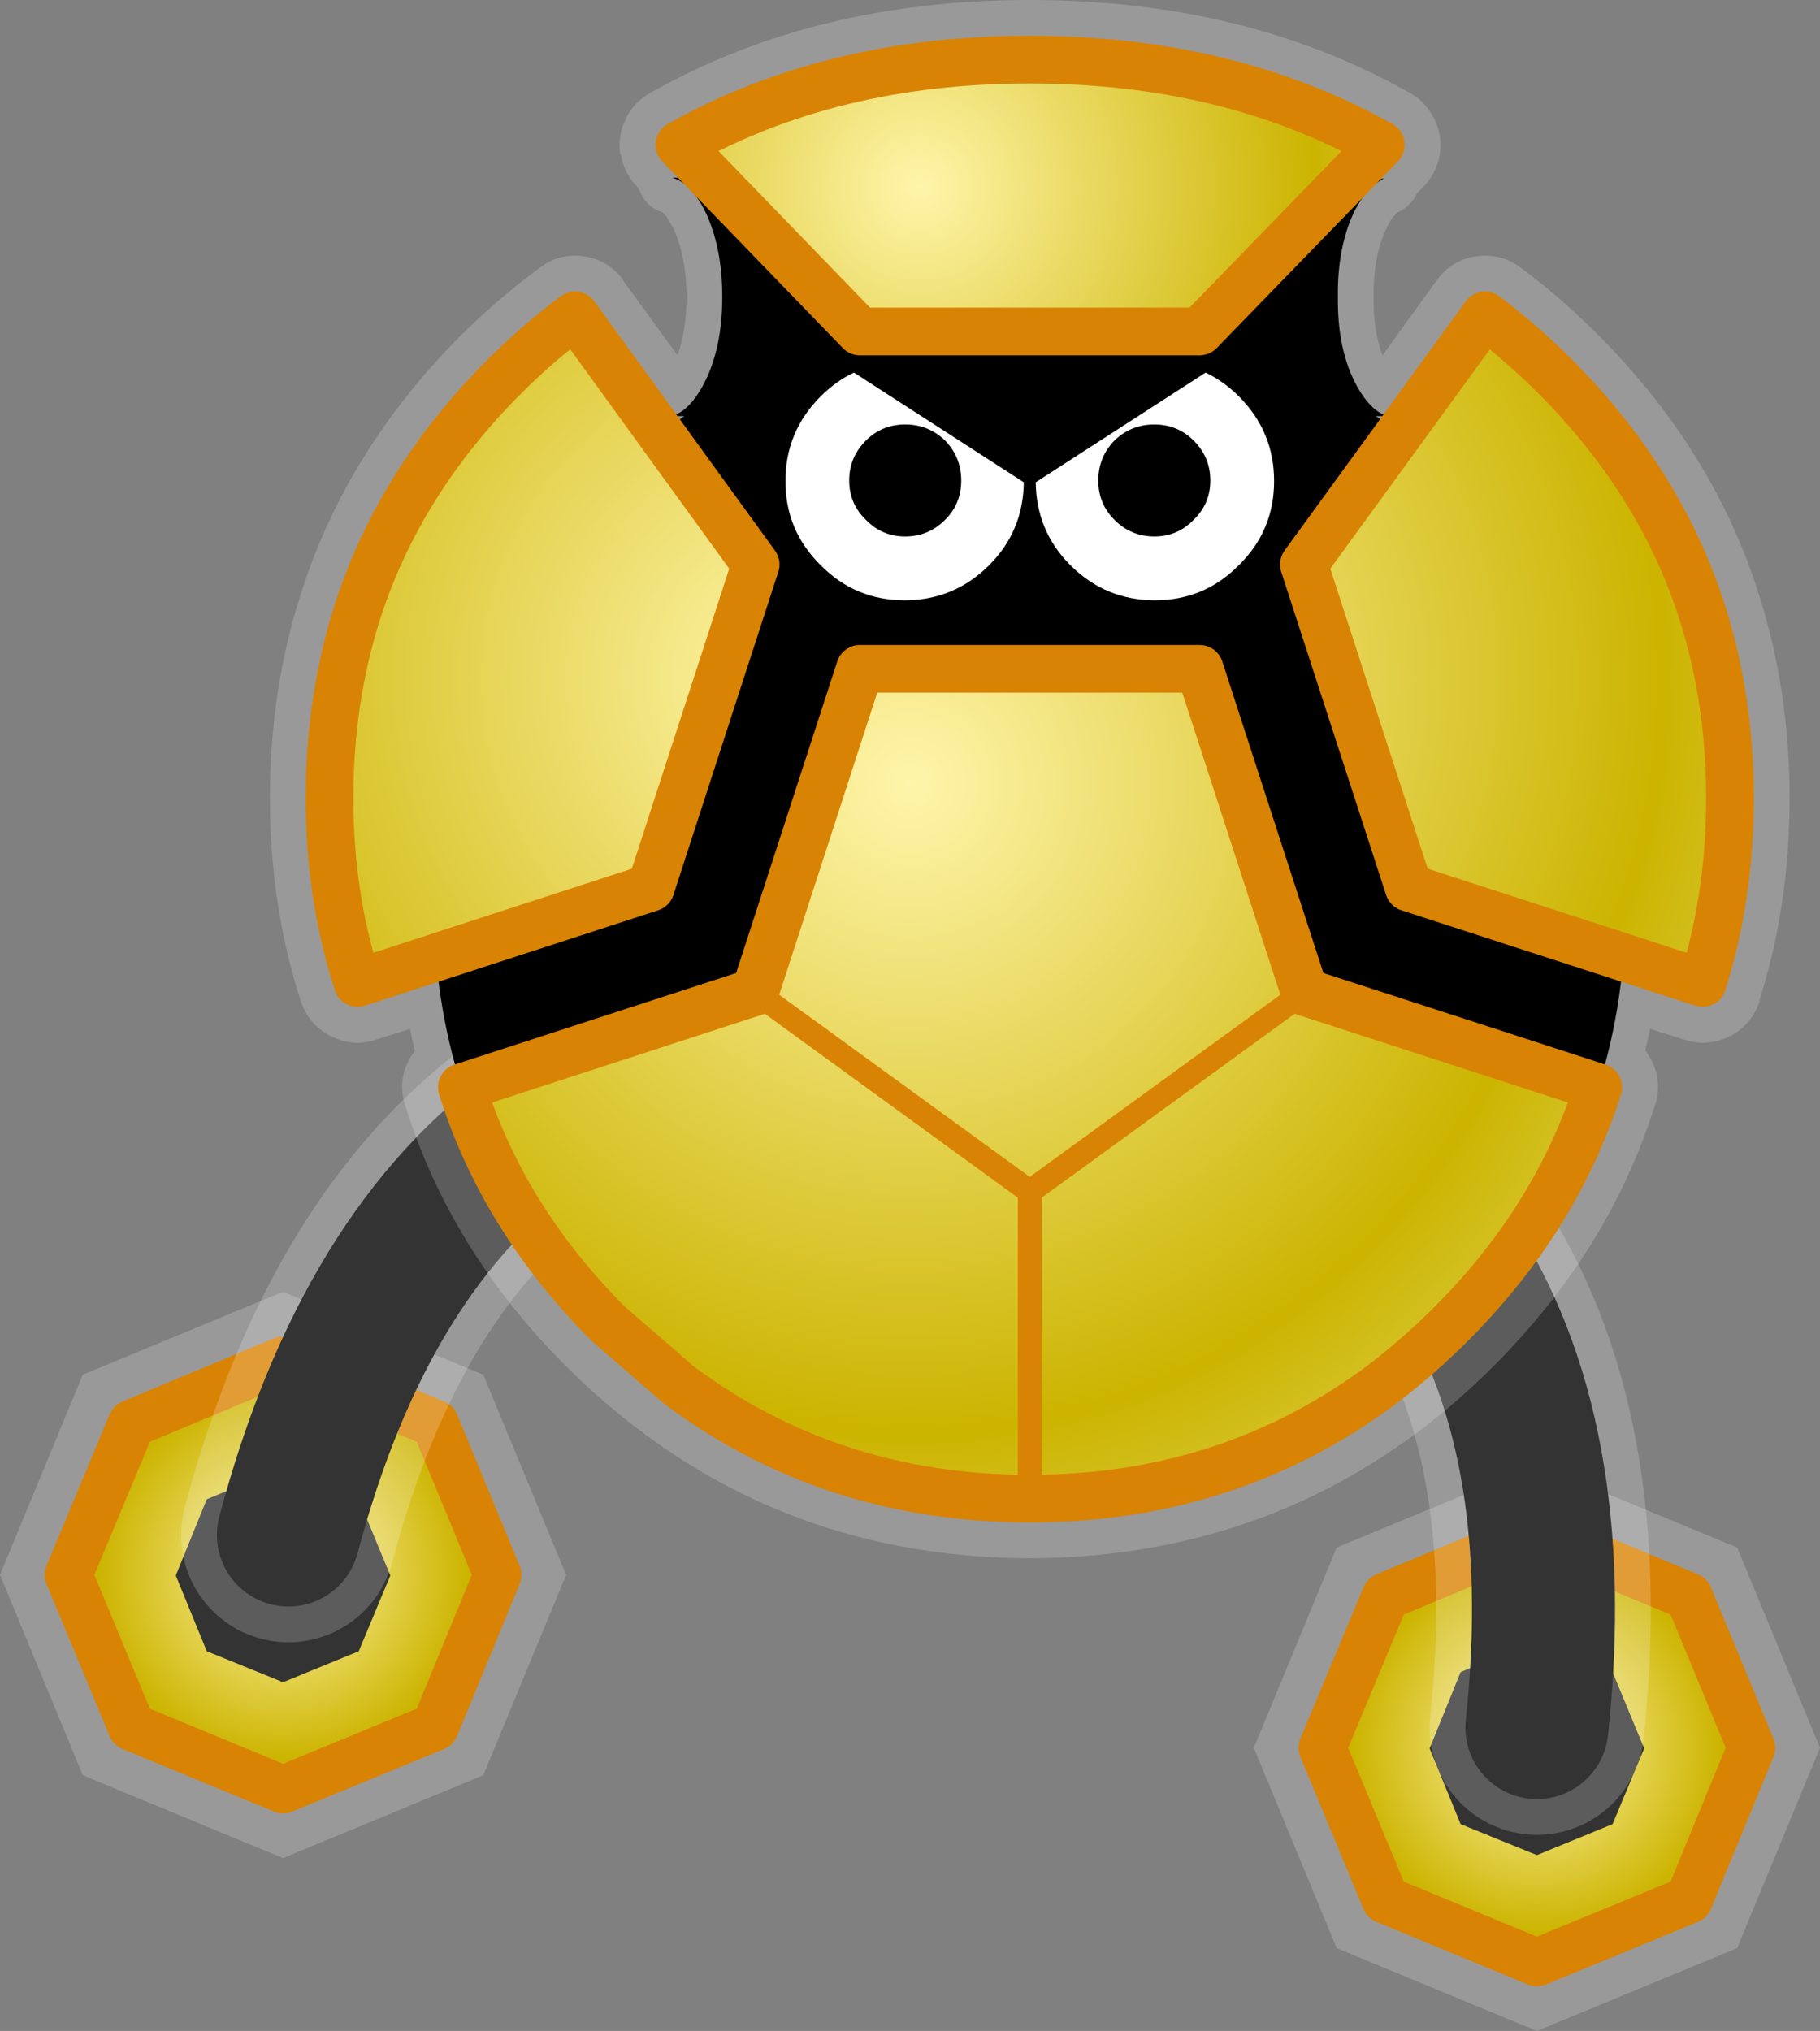 <?xml version="1.0" encoding="UTF-8" standalone="no"?>
<svg xmlns:ffdec="https://www.free-decompiler.com/flash" xmlns:xlink="http://www.w3.org/1999/xlink" ffdec:objectType="frame" height="170.35px" width="152.7px" xmlns="http://www.w3.org/2000/svg">
  <rect width="100%" height="100%" fill="#808080" stroke="none"/>
  <g transform="matrix(1.0, 0.0, 0.0, 1.0, 86.4, 75.7)">
    <use ffdec:characterId="1407" height="47.5" transform="matrix(1.0, 0.0, 0.0, 1.0, 18.8, 47.15)" width="47.5" xlink:href="#sprite0"/>
    <use ffdec:characterId="1407" height="47.5" transform="matrix(1.0, 0.0, 0.0, 1.0, -86.4, 32.65)" width="47.5" xlink:href="#sprite0"/>
    <use ffdec:characterId="1408" height="78.0" transform="matrix(1.0, 0.0, 0.0, 1.0, -71.2, 0.2)" width="123.3" xlink:href="#shape1"/>
    <use ffdec:characterId="1410" height="130.7" id="body" transform="matrix(1.0, 0.0, 0.0, 1.0, -63.75, -75.7)" width="127.5" xlink:href="#sprite1"/>
  </g>
  <defs>
    <g id="sprite0" transform="matrix(1.0, 0.0, 0.0, 1.0, 23.75, 23.75)">
      <use ffdec:characterId="1406" height="47.5" transform="matrix(1.0, 0.0, 0.0, 1.0, -23.75, -23.75)" width="47.5" xlink:href="#shape0"/>
    </g>
    <g id="shape0" transform="matrix(1.0, 0.0, 0.0, 1.0, 23.75, 23.75)">
      <path d="M16.8 -16.8 L23.75 0.0 16.8 16.8 0.0 23.75 -16.8 16.8 -23.75 0.0 -16.8 -16.8 0.0 -23.75 16.8 -16.8" fill="#ffffff" fill-opacity="0.2" fill-rule="evenodd" stroke="none"/>
      <path d="M12.75 -12.7 L18.0 0.0 12.75 12.75 0.0 18.0 -12.7 12.75 -18.0 0.0 -12.7 -12.7 0.0 -18.0 12.75 -12.7" fill="url(#gradient0)" fill-rule="evenodd" stroke="none"/>
      <path d="M12.75 -12.7 L18.0 0.0 12.75 12.75 0.0 18.0 -12.7 12.75 -18.0 0.0 -12.7 -12.7 0.0 -18.0 12.75 -12.7 Z" fill="none" stroke="#d98304" stroke-linecap="round" stroke-linejoin="round" stroke-width="4.0"/>
      <path d="M6.35 -6.35 L9.0 0.05 6.35 6.4 0.0 9.0 -6.4 6.4 -9.0 0.05 -6.4 -6.35 0.0 -9.0 6.35 -6.35" fill="#333333" fill-rule="evenodd" stroke="none"/>
    </g>
    <radialGradient cx="0" cy="0" gradientTransform="matrix(0.022, 0.0, 0.0, 0.022, 0.0, 0.0)" gradientUnits="userSpaceOnUse" id="gradient0" r="819.2" spreadMethod="pad">
      <stop offset="0.0" stop-color="#fff5ab"/>
      <stop offset="0.863" stop-color="#ccb400"/>
      <stop offset="1.0" stop-color="#d3c123"/>
    </radialGradient>
    <g id="shape1" transform="matrix(1.0, 0.0, 0.0, 1.0, 71.2, -0.2)">
      <path d="M42.55 69.2 Q47.85 19.8 2.55 9.2 M-62.2 53.05 Q-49.45 5.1 -3.4 11.45" fill="none" stroke="#ffffff" stroke-linecap="round" stroke-linejoin="round" stroke-opacity="0.2" stroke-width="18.0"/>
      <path d="M42.55 69.2 Q47.85 19.8 2.55 9.2 M-62.2 53.05 Q-49.45 5.1 -3.4 11.45" fill="none" stroke="#333333" stroke-linecap="round" stroke-linejoin="round" stroke-width="12.0"/>
    </g>
    <g id="sprite1" transform="matrix(1.0, 0.0, 0.0, 1.0, 63.75, 75.7)">
      <use ffdec:characterId="1409" height="130.7" transform="matrix(1.0, 0.0, 0.0, 1.0, -63.75, -75.7)" width="127.5" xlink:href="#shape2"/>
    </g>
    <g id="shape2" transform="matrix(1.0, 0.0, 0.0, 1.0, 63.75, 75.7)">
      <path d="M33.95 -65.7 Q34.65 -64.3 34.4 -62.75 L34.4 -62.7 Q34.1 -61.15 33.05 -60.05 L32.5 -59.5 32.4 -59.3 Q31.85 -58.35 30.9 -57.9 L30.85 -57.9 30.35 -57.35 30.4 -57.4 29.95 -56.65 29.95 -56.6 Q28.8 -54.2 28.85 -50.8 28.8 -48.0 29.6 -45.9 L34.15 -52.2 Q35.4 -53.9 37.45 -54.2 39.5 -54.5 41.2 -53.25 44.55 -50.75 47.65 -47.65 57.4 -37.9 61.2 -25.75 63.75 -17.75 63.75 -8.75 63.75 0.3 61.2 8.25 L61.25 8.25 Q60.6 10.2 58.8 11.2 L58.75 11.2 Q56.9 12.15 54.9 11.5 L52.05 10.6 51.65 12.4 52.15 13.2 Q53.1 15.05 52.45 17.05 L52.45 17.0 Q48.65 29.15 38.9 38.9 35.8 42.0 32.45 44.5 18.35 54.95 0.0 55.0 -18.35 54.95 -32.35 44.55 L-32.4 44.5 Q-35.8 42.0 -38.9 38.9 -48.65 29.15 -52.4 17.0 -53.05 15.05 -52.1 13.25 L-52.1 13.2 -51.6 12.45 -52.0 10.6 -54.85 11.5 Q-56.8 12.15 -58.65 11.2 -60.5 10.25 -61.15 8.3 -63.75 0.3 -63.75 -8.75 -63.75 -17.75 -61.2 -25.75 -57.4 -37.9 -47.65 -47.65 -44.5 -50.75 -41.1 -53.25 -39.45 -54.5 -37.4 -54.2 -35.35 -53.9 -34.1 -52.2 L-34.1 -52.15 -29.55 -45.9 Q-28.8 -48.0 -28.8 -50.8 -28.8 -54.2 -29.95 -56.65 L-30.4 -57.4 -30.45 -57.5 -30.8 -57.9 -30.85 -57.9 Q-31.9 -58.25 -32.5 -59.2 L-32.85 -59.95 -32.95 -60.05 Q-34.05 -61.2 -34.3 -62.7 L-34.35 -62.75 Q-34.6 -64.3 -33.9 -65.7 L-33.9 -65.75 Q-33.2 -67.15 -31.85 -67.9 -18.1 -75.7 0.0 -75.7 18.1 -75.7 31.9 -67.9 33.25 -67.15 33.95 -65.7" fill="#ffffff" fill-opacity="0.2" fill-rule="evenodd" stroke="none"/>
      <path d="M-47.65 15.5 Q-50.0 8.25 -50.0 0.0 -50.0 -8.2 -47.7 -15.5 -44.2 -26.5 -35.35 -35.35 L-29.4 -40.5 Q-16.7 -50.0 0.0 -50.0 16.7 -50.0 29.45 -40.5 32.5 -38.2 35.35 -35.35 44.2 -26.5 47.7 -15.5 50.0 -8.2 50.0 0.0 50.0 8.25 47.7 15.5 L23.05 7.5 14.25 -19.6 -14.25 -19.6 -23.05 7.5 -47.65 15.5" fill="#000000" fill-rule="evenodd" stroke="none"/>
      <path d="M47.7 15.5 Q44.2 26.5 35.35 35.35 32.5 38.2 29.45 40.5 16.65 50.0 0.0 50.0 -16.65 50.0 -29.4 40.5 L-35.35 35.35 Q-44.2 26.5 -47.65 15.5 L-23.05 7.5 -14.25 -19.6 14.25 -19.6 23.05 7.5 47.7 15.5 M-23.05 7.5 L0.0 24.25 23.05 7.5 0.0 24.25 0.0 50.0 0.0 24.25 -23.05 7.5" fill="url(#gradient1)" fill-rule="evenodd" stroke="none"/>
      <path d="M47.7 15.5 Q44.2 26.5 35.35 35.35 32.5 38.2 29.45 40.5 16.65 50.0 0.0 50.0 -16.65 50.0 -29.4 40.5 L-35.35 35.35 Q-44.2 26.5 -47.65 15.5 L-23.05 7.5 -14.25 -19.6 14.25 -19.6 23.05 7.5 47.7 15.5" fill="none" stroke="#d98304" stroke-linecap="round" stroke-linejoin="round" stroke-width="4.0"/>
      <path d="M23.05 7.5 L0.0 24.25 0.0 50.0 M0.0 24.25 L-23.05 7.5" fill="none" stroke="#d98304" stroke-linecap="round" stroke-linejoin="round" stroke-width="2.0"/>
      <path d="M27.25 -58.0 Q25.8 -55.0 25.85 -50.8 25.8 -46.6 27.25 -43.7 28.45 -41.3 30.0 -40.8 L-30.0 -40.8 Q-28.45 -41.3 -27.25 -43.7 -25.8 -46.6 -25.8 -50.8 -25.8 -55.0 -27.25 -58.0 -28.45 -60.35 -30.0 -60.8 L-11.75 -60.7 -11.9 -60.8 2.0 -60.75 1.85 -60.8 29.75 -60.7 Q28.35 -60.15 27.25 -58.0" fill="#000000" fill-rule="evenodd" stroke="none"/>
      <path d="M0.0 -70.7 Q16.7 -70.7 29.45 -63.55 L14.25 -47.9 -14.25 -47.9 -29.4 -63.55 Q-16.7 -70.7 0.0 -70.7" fill="url(#gradient2)" fill-rule="evenodd" stroke="none"/>
      <path d="M0.0 -70.7 Q-16.7 -70.7 -29.4 -63.55 L-14.25 -47.9 14.25 -47.9 29.45 -63.55 Q16.7 -70.7 0.0 -70.7 Z" fill="none" stroke="#d98304" stroke-linecap="round" stroke-linejoin="round" stroke-width="4.0"/>
      <path d="M-56.45 -24.25 Q-52.95 -35.25 -44.1 -44.1 -41.25 -46.95 -38.15 -49.25 L-23.0 -28.35 -31.8 -1.25 -56.4 6.75 Q-58.75 -0.5 -58.75 -8.75 -58.75 -16.95 -56.45 -24.25" fill="url(#gradient3)" fill-rule="evenodd" stroke="none"/>
      <path d="M-56.45 -24.25 Q-52.95 -35.25 -44.1 -44.1 -41.25 -46.95 -38.15 -49.25 L-23.0 -28.35 -31.8 -1.25 -56.4 6.75 Q-58.75 -0.5 -58.75 -8.75 -58.75 -16.95 -56.45 -24.25 Z" fill="none" stroke="#d98304" stroke-linecap="round" stroke-linejoin="round" stroke-width="4.0"/>
      <path d="M38.2 -49.25 Q41.25 -46.95 44.1 -44.1 52.95 -35.25 56.45 -24.25 58.75 -16.95 58.75 -8.75 58.75 -0.5 56.45 6.75 L31.8 -1.25 23.0 -28.35 38.2 -49.25" fill="url(#gradient4)" fill-rule="evenodd" stroke="none"/>
      <path d="M38.2 -49.25 Q41.25 -46.95 44.1 -44.1 52.95 -35.25 56.45 -24.25 58.75 -16.95 58.75 -8.75 58.75 -0.5 56.45 6.75 L31.8 -1.25 23.0 -28.35 38.2 -49.25 Z" fill="none" stroke="#d98304" stroke-linecap="round" stroke-linejoin="round" stroke-width="4.0"/>
      <path d="M20.5 -35.35 Q20.5 -31.2 17.55 -28.3 14.65 -25.35 10.5 -25.35 6.35 -25.35 3.4 -28.3 0.55 -31.15 0.5 -35.25 L14.75 -44.45 Q16.25 -43.75 17.55 -42.45 20.5 -39.5 20.5 -35.35" fill="#ffffff" fill-rule="evenodd" stroke="none"/>
      <path d="M10.45 -30.7 Q8.5 -30.7 7.1 -32.1 5.75 -33.45 5.75 -35.4 5.75 -37.35 7.1 -38.75 8.5 -40.1 10.45 -40.1 12.4 -40.1 13.75 -38.75 15.15 -37.35 15.15 -35.4 15.15 -33.45 13.75 -32.1 12.4 -30.7 10.45 -30.7" fill="#000000" fill-rule="evenodd" stroke="none"/>
      <path d="M-20.5 -35.35 Q-20.5 -39.5 -17.55 -42.45 -16.25 -43.75 -14.75 -44.45 L-0.5 -35.25 Q-0.55 -31.15 -3.4 -28.3 -6.35 -25.35 -10.5 -25.35 -14.65 -25.35 -17.55 -28.3 -20.5 -31.2 -20.5 -35.35" fill="#ffffff" fill-rule="evenodd" stroke="none"/>
      <path d="M-10.45 -30.7 Q-12.4 -30.7 -13.75 -32.1 -15.15 -33.45 -15.15 -35.4 -15.15 -37.35 -13.75 -38.75 -12.4 -40.1 -10.45 -40.1 -8.5 -40.1 -7.1 -38.75 -5.75 -37.35 -5.75 -35.4 -5.75 -33.45 -7.1 -32.1 -8.5 -30.7 -10.45 -30.7" fill="#000000" fill-rule="evenodd" stroke="none"/>
    </g>
    <radialGradient cx="0" cy="0" gradientTransform="matrix(0.077, 0.0, 0.0, 0.077, -10.0, -10.0)" gradientUnits="userSpaceOnUse" id="gradient1" r="819.2" spreadMethod="pad">
      <stop offset="0.0" stop-color="#fff5ab"/>
      <stop offset="0.863" stop-color="#ccb400"/>
      <stop offset="1.0" stop-color="#d3c123"/>
    </radialGradient>
    <radialGradient cx="0" cy="0" gradientTransform="matrix(0.047, 0.0, 0.0, 0.047, -9.25, -60.0)" gradientUnits="userSpaceOnUse" id="gradient2" r="819.2" spreadMethod="pad">
      <stop offset="0.0" stop-color="#fff5ab"/>
      <stop offset="0.863" stop-color="#ccb400"/>
      <stop offset="1.0" stop-color="#d3c123"/>
    </radialGradient>
    <radialGradient cx="0" cy="0" gradientTransform="matrix(0.077, 0.0, 0.0, 0.077, -18.75, -18.75)" gradientUnits="userSpaceOnUse" id="gradient3" r="819.2" spreadMethod="pad">
      <stop offset="0.0" stop-color="#fff5ab"/>
      <stop offset="0.863" stop-color="#ccb400"/>
      <stop offset="1.0" stop-color="#d3c123"/>
    </radialGradient>
    <radialGradient cx="0" cy="0" gradientTransform="matrix(0.077, 0.0, 0.0, 0.077, -1.25, -18.75)" gradientUnits="userSpaceOnUse" id="gradient4" r="819.2" spreadMethod="pad">
      <stop offset="0.0" stop-color="#fff5ab"/>
      <stop offset="0.863" stop-color="#ccb400"/>
      <stop offset="1.0" stop-color="#d3c123"/>
    </radialGradient>
  </defs>
</svg>
